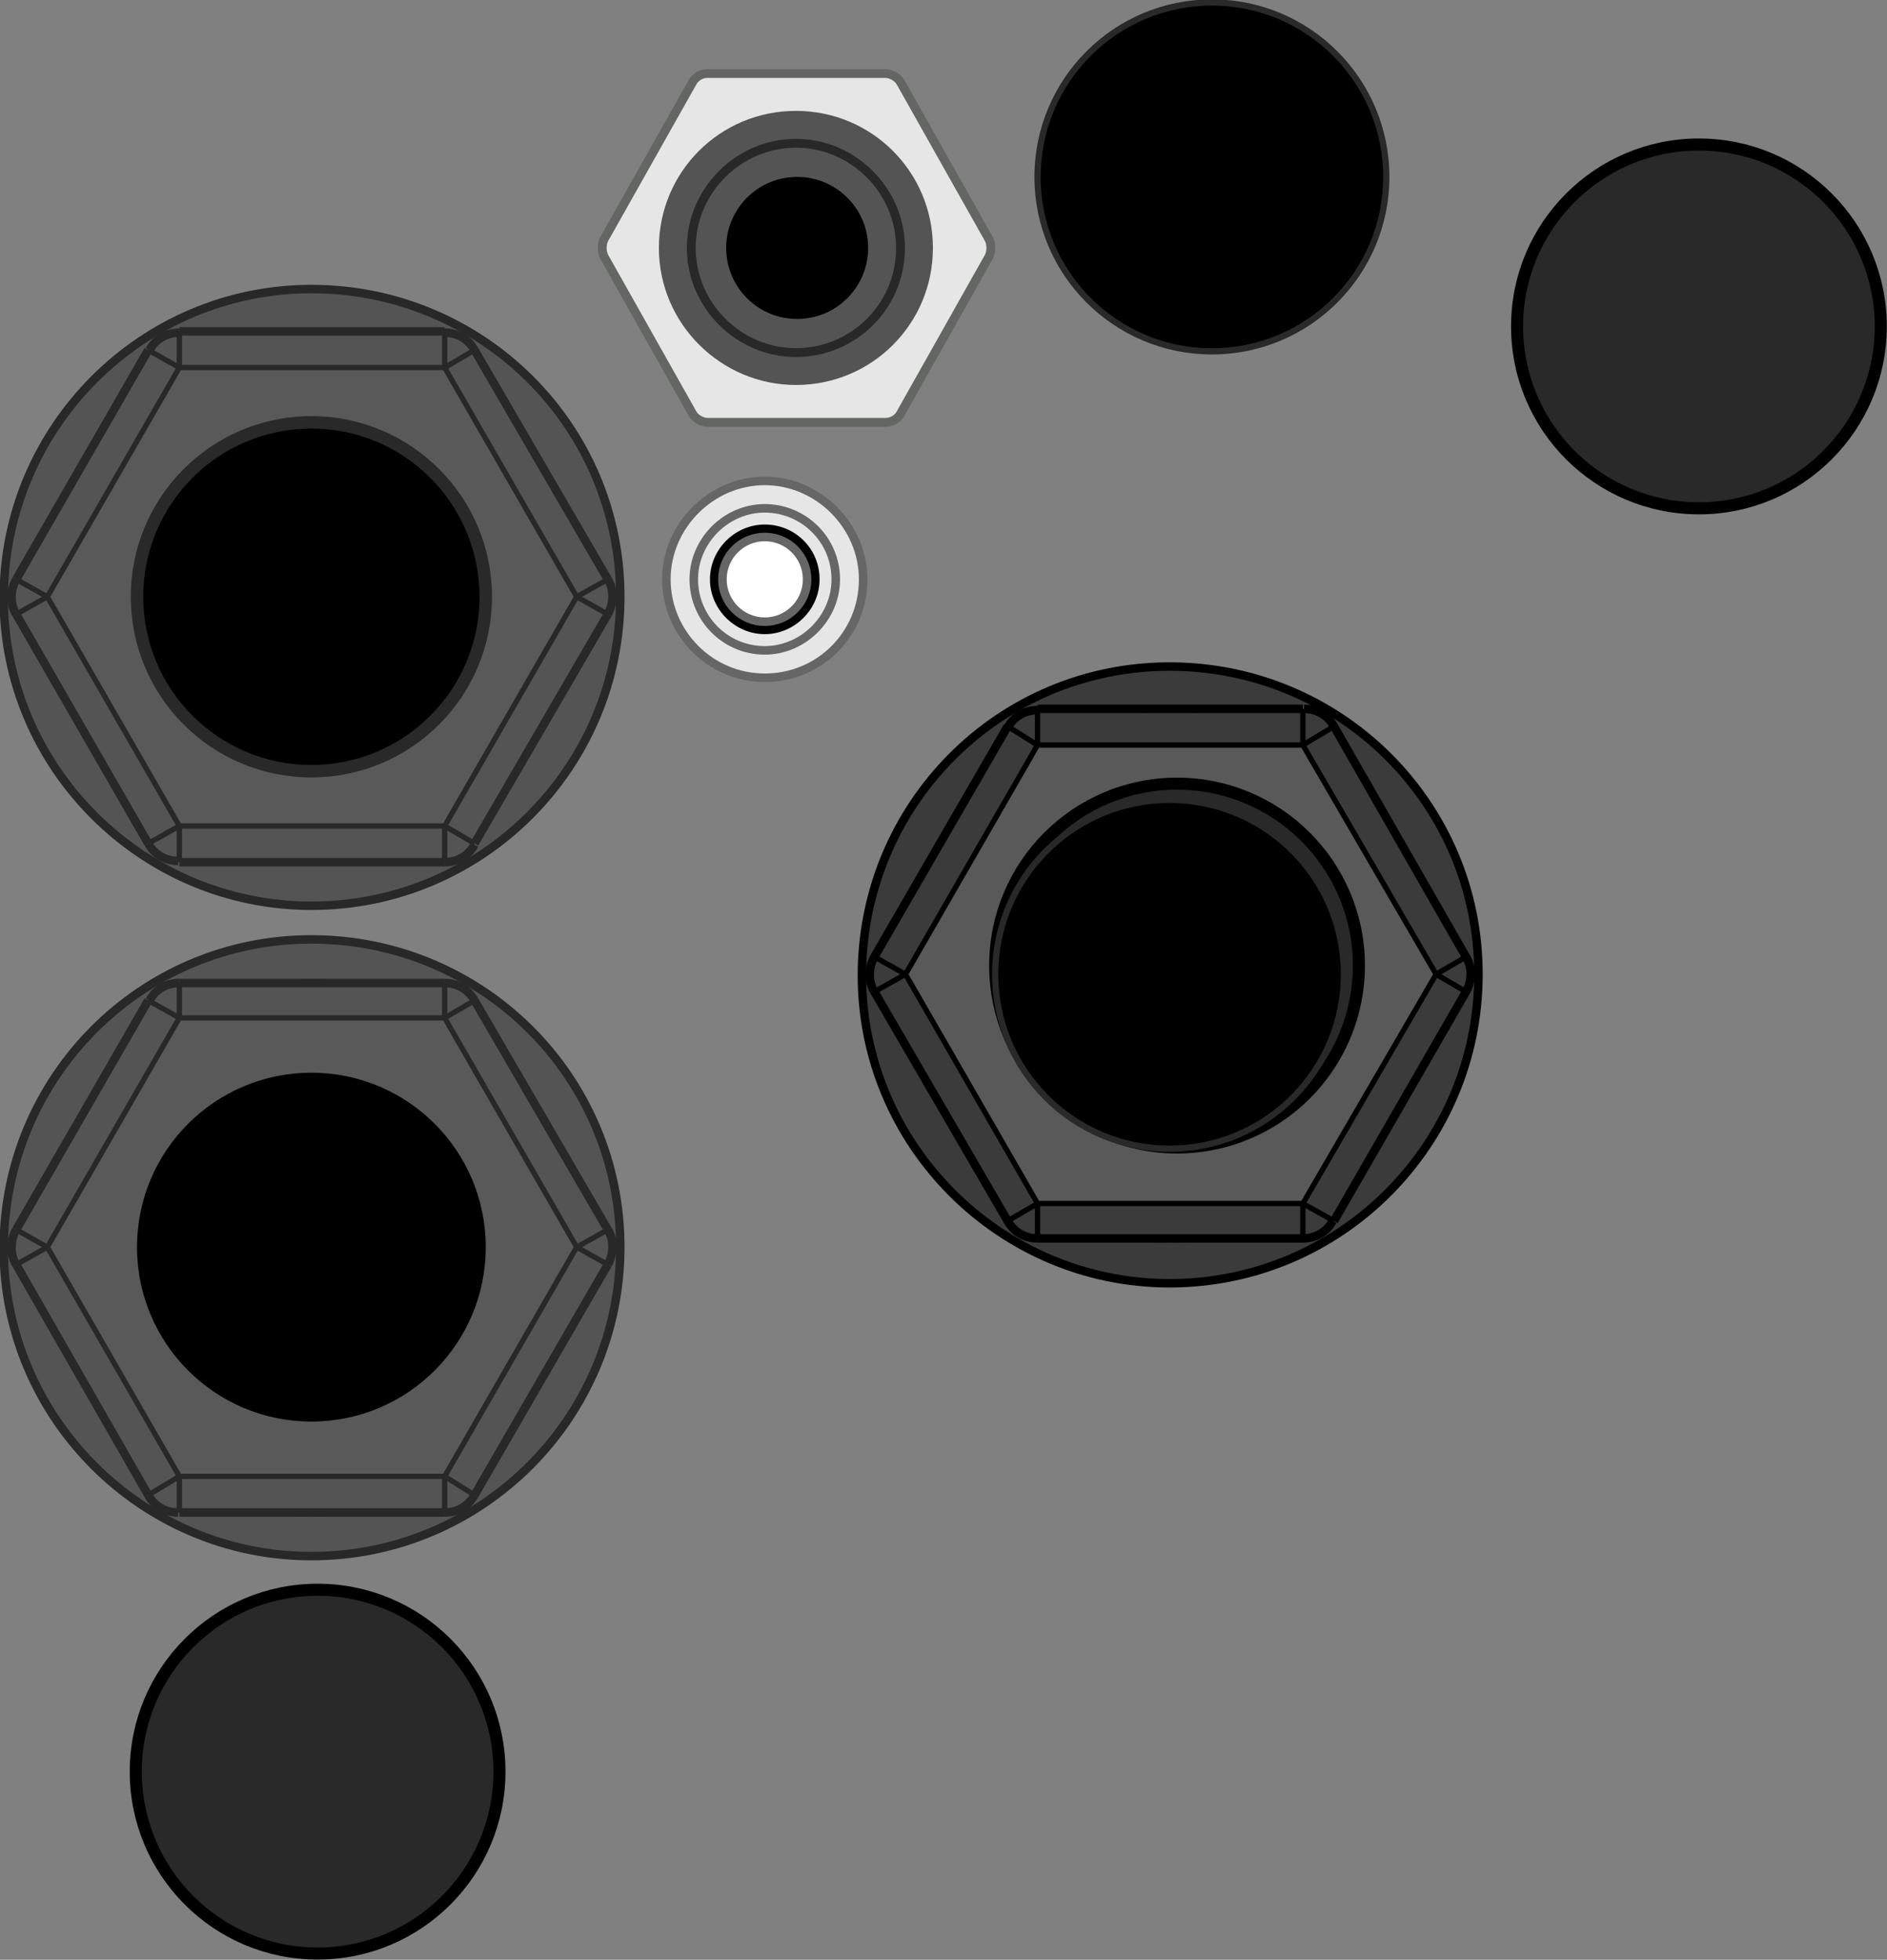 <?xml version="1.0" encoding="utf-8"?>
<!-- Generator: Adobe Illustrator 26.0.3, SVG Export Plug-In . SVG Version: 6.00 Build 0)  -->
<svg version="1.1" xmlns="http://www.w3.org/2000/svg" xmlns:xlink="http://www.w3.org/1999/xlink" x="0px" y="0px"
	 viewBox="0 0 151.5 157.3" style="enable-background:new 0 0 151.5 157.3;" xml:space="preserve">
<rect x="0" y="0" width="151.5" height="157.3" fill="#808080" stroke="none"/>
<style type="text/css">
	.st0{fill:#545454;stroke:#272827;stroke-width:0.68;stroke-miterlimit:9.999;}
	.st1{fill:#595959;stroke:#272827;stroke-width:0.425;stroke-linejoin:bevel;stroke-miterlimit:4;}
	.st2{fill:none;stroke:#272827;stroke-width:0.425;stroke-linejoin:bevel;stroke-miterlimit:4;}
	.st3{fill:none;stroke:#272827;stroke-width:0.68;stroke-linejoin:bevel;stroke-miterlimit:4;}
	.st4{fill:none;stroke:#272827;stroke-width:0.992;stroke-linejoin:bevel;stroke-miterlimit:4;}
	.st5{fill:#292929;stroke:#000000;stroke-width:0.968;stroke-miterlimit:9.999;}
	.st6{stroke:#292929;stroke-miterlimit:9.999;}
	.st7{fill:#E6E6E6;stroke:#666666;stroke-width:0.685;stroke-miterlimit:11.097;}
	.st8{fill:#FFFFFF;stroke:#666666;stroke-width:0.685;stroke-miterlimit:9.787;}
	.st9{fill:#E6E6E6;stroke:#636663;stroke-width:0.709;stroke-miterlimit:11.339;}
	.st10{fill:#545454;}
	.st11{fill:none;stroke:#272827;stroke-width:0.709;stroke-miterlimit:11.339;}
	.st12{fill:#3B3B3B;stroke:#000000;stroke-width:0.68;stroke-miterlimit:9.999;}
	.st13{fill:#595959;stroke:#000000;stroke-width:0.425;stroke-linejoin:bevel;stroke-miterlimit:4;}
	.st14{stroke:#292929;stroke-width:0.5;stroke-miterlimit:9.999;}
	.st15{fill:none;stroke:#000000;stroke-width:0.425;stroke-linejoin:bevel;stroke-miterlimit:4;}
	.st16{fill:none;stroke:#000000;stroke-width:0.68;stroke-linejoin:bevel;stroke-miterlimit:4;}
	.st17{fill:none;stroke:#000000;stroke-width:0.992;stroke-linejoin:bevel;stroke-miterlimit:4;}
</style>
<g id="Layer_1">
	<path class="st0" d="M49.8,47.9L49.8,47.9c0-13.7-11.1-24.7-24.8-24.7C11.4,23.2,0.3,34.3,0.3,48c0,13.6,11.1,24.7,24.7,24.7
		C38.7,72.7,49.8,61.6,49.8,47.9C49.8,47.9,49.8,47.9,49.8,47.9"/>
	<polygon class="st1" points="35.7,66.3 14.4,66.3 3.8,47.9 14.4,29.5 35.7,29.5 46.3,47.9 	"/>
	<line class="st2" x1="38.1" y1="28.1" x2="35.7" y2="29.5"/>
	<line class="st2" x1="14.4" y1="69.2" x2="14.4" y2="66.3"/>
	<line class="st2" x1="14.4" y1="26.6" x2="14.4" y2="29.5"/>
	<path class="st2" d="M23.1,69.2L23.1,69.2c0.4,0,0.8,0.1,1.2,0.1"/>
	<path class="st2" d="M26.9,26.7L26.9,26.7c-0.6,0-1.2-0.1-1.9-0.1c-0.6,0-1.2,0-1.9,0.1"/>
	<path class="st2" d="M44.4,38.9L44.4,38.9c-0.5-1.1-1.2-2.2-1.9-3.2"/>
	<path class="st2" d="M42.5,60.2L42.5,60.2c0.7-1,1.3-2.1,1.9-3.2"/>
	<path class="st2" d="M5.7,56.9L5.7,56.9c0.5,1.1,1.2,2.2,1.9,3.2"/>
	<path class="st2" d="M7.6,35.7L7.6,35.7c-0.7,1-1.4,2.1-1.9,3.2"/>
	<line class="st2" x1="48.8" y1="49.3" x2="46.3" y2="47.9"/>
	<line class="st2" x1="11.9" y1="28.1" x2="14.4" y2="29.5"/>
	<line class="st2" x1="48.8" y1="46.5" x2="46.3" y2="47.9"/>
	<line class="st2" x1="11.9" y1="67.7" x2="14.4" y2="66.3"/>
	<line class="st2" x1="35.7" y1="69.2" x2="35.7" y2="66.3"/>
	<line class="st2" x1="35.7" y1="26.6" x2="35.7" y2="29.5"/>
	<line class="st2" x1="1.3" y1="46.5" x2="3.8" y2="47.9"/>
	<line class="st2" x1="38.1" y1="67.7" x2="35.7" y2="66.3"/>
	<line class="st2" x1="1.3" y1="49.3" x2="3.8" y2="47.9"/>
	<path class="st2" d="M25.7,69.2L25.7,69.2c0.4,0,0.8,0,1.2-0.1"/>
	<line class="st3" x1="11.9" y1="67.7" x2="1.3" y2="49.3"/>
	<line class="st3" x1="35.7" y1="69.2" x2="14.4" y2="69.2"/>
	<line class="st3" x1="1.3" y1="46.5" x2="11.9" y2="28.1"/>
	<line class="st3" x1="38.1" y1="28.1" x2="48.8" y2="46.5"/>
	<line class="st3" x1="14.4" y1="26.6" x2="35.7" y2="26.6"/>
	<line class="st3" x1="48.8" y1="49.3" x2="38.1" y2="67.7"/>
	<line class="st4" x1="25.7" y1="69.2" x2="25.7" y2="69.4"/>
	<line class="st4" x1="24.3" y1="69.2" x2="24.3" y2="69.4"/>
	<path class="st3" d="M48.8,49.3L48.8,49.3c0.5-0.9,0.5-2,0-2.8"/>
	<path class="st3" d="M35.7,69.2L35.7,69.2c1,0,1.9-0.5,2.4-1.4"/>
	<path class="st3" d="M11.9,67.7L11.9,67.7c0.5,0.9,1.4,1.4,2.4,1.4"/>
	<path class="st3" d="M1.3,46.5L1.3,46.5c-0.5,0.9-0.5,2,0,2.8"/>
	<path class="st3" d="M14.4,26.7L14.4,26.7c-1,0-1.9,0.5-2.4,1.4"/>
	<path class="st3" d="M38.1,28.1L38.1,28.1c-0.5-0.9-1.4-1.4-2.4-1.4"/>
	<circle class="st5" cx="25.5" cy="142.2" r="14.6"/>
	<circle class="st6" cx="25" cy="47.9" r="14"/>
	<path class="st0" d="M49.8,100.1L49.8,100.1c0-13.7-11.1-24.7-24.8-24.7S0.3,86.5,0.3,100.2c0,13.6,11.1,24.7,24.7,24.7
		C38.7,124.9,49.8,113.8,49.8,100.1C49.8,100.2,49.8,100.1,49.8,100.1"/>
	<polygon class="st1" points="35.7,118.5 14.4,118.5 3.8,100.1 14.4,81.7 35.7,81.7 46.3,100.1 	"/>
	<line class="st2" x1="38.1" y1="80.3" x2="35.7" y2="81.7"/>
	<line class="st2" x1="14.4" y1="121.4" x2="14.4" y2="118.5"/>
	<line class="st2" x1="14.4" y1="78.9" x2="14.4" y2="81.7"/>
	<path class="st2" d="M23.1,121.4L23.1,121.4c0.4,0,0.8,0.1,1.2,0.1"/>
	<path class="st2" d="M26.9,78.9L26.9,78.9c-0.6-0.1-1.2-0.1-1.9-0.1c-0.6,0-1.2,0-1.9,0.1"/>
	<path class="st2" d="M44.4,91.1L44.4,91.1c-0.5-1.1-1.2-2.2-1.9-3.2"/>
	<path class="st2" d="M42.5,112.4L42.5,112.4c0.7-1,1.3-2.1,1.9-3.2"/>
	<path class="st2" d="M5.7,109.1L5.7,109.1c0.5,1.1,1.2,2.2,1.9,3.2"/>
	<path class="st2" d="M7.6,87.9L7.6,87.9c-0.7,1-1.4,2.1-1.9,3.2"/>
	<line class="st2" x1="48.8" y1="101.5" x2="46.3" y2="100.1"/>
	<line class="st2" x1="11.9" y1="80.3" x2="14.4" y2="81.7"/>
	<line class="st2" x1="48.8" y1="98.7" x2="46.3" y2="100.1"/>
	<line class="st2" x1="11.9" y1="120" x2="14.4" y2="118.5"/>
	<line class="st2" x1="35.7" y1="121.4" x2="35.7" y2="118.5"/>
	<line class="st2" x1="35.7" y1="78.9" x2="35.7" y2="81.7"/>
	<line class="st2" x1="1.3" y1="98.7" x2="3.8" y2="100.1"/>
	<line class="st2" x1="38.1" y1="120" x2="35.7" y2="118.5"/>
	<line class="st2" x1="1.3" y1="101.5" x2="3.8" y2="100.1"/>
	<path class="st2" d="M25.7,121.4L25.7,121.4c0.4,0,0.8,0,1.2-0.1"/>
	<line class="st3" x1="11.9" y1="120" x2="1.3" y2="101.5"/>
	<line class="st3" x1="35.7" y1="121.4" x2="14.4" y2="121.4"/>
	<line class="st3" x1="1.3" y1="98.7" x2="11.9" y2="80.3"/>
	<line class="st3" x1="38.1" y1="80.3" x2="48.8" y2="98.7"/>
	<line class="st3" x1="14.4" y1="78.9" x2="35.7" y2="78.9"/>
	<line class="st3" x1="48.8" y1="101.5" x2="38.1" y2="120"/>
	<line class="st4" x1="25.7" y1="121.4" x2="25.7" y2="121.7"/>
	<line class="st4" x1="24.3" y1="121.4" x2="24.3" y2="121.7"/>
	<path class="st3" d="M35.7,121.4L35.7,121.4c1,0,1.9-0.5,2.4-1.4"/>
	<path class="st3" d="M11.9,120L11.9,120c0.5,0.9,1.4,1.4,2.4,1.4"/>
	<path class="st3" d="M1.3,98.7L1.3,98.7c-0.5,0.9-0.5,2,0,2.8"/>
	<path class="st3" d="M14.4,78.9L14.4,78.9c-1,0-1.9,0.5-2.4,1.4"/>
	<path class="st3" d="M38.1,80.3L38.1,80.3c-0.5-0.9-1.4-1.4-2.4-1.4"/>
	<circle cx="25" cy="100.1" r="14"/>
	<path id="path7255" class="st7" d="M61.4,54.4c-4.4,0-7.9-3.6-7.9-7.9s3.6-7.9,7.9-7.9s7.9,3.6,7.9,7.9l0,0
		C69.3,50.9,65.8,54.4,61.4,54.4"/>
	<path id="path7261" class="st7" d="M61.4,52.2c-3.2,0-5.7-2.6-5.7-5.7c0-3.1,2.6-5.7,5.7-5.7c3.1,0,5.7,2.5,5.7,5.7l0,0
		C67.1,49.6,64.5,52.2,61.4,52.2"/>
	<path id="path7265" d="M65.8,46.5c0,2.4-2,4.4-4.4,4.4s-4.4-2-4.4-4.4c0-2.4,2-4.4,4.4-4.4l0,0C63.8,42.1,65.8,44,65.8,46.5"/>
	<g id="middle">
		<circle class="st8" cx="61.4" cy="46.5" r="3.4"/>
	</g>
	<path id="path9179" class="st9" d="M56.8,33.9c-0.4,0-1-0.3-1.2-0.7l-7.1-12.6c-0.2-0.4-0.2-1,0-1.4l7.1-12.6
		c0.2-0.4,0.7-0.7,1.2-0.7h14.3c0.4,0,1,0.3,1.2,0.7l7.1,12.6c0.2,0.4,0.2,1,0,1.4l-7.1,12.6c-0.2,0.4-0.7,0.7-1.2,0.7H56.8z"/>
	<path id="path9183" class="st10" d="M52.9,19.9c0-6.1,4.9-11,11-11c6.1,0,11,4.9,11,11c0,6.1-4.9,11-11,11
		C57.9,30.9,52.9,26,52.9,19.9"/>
	<path id="path9185" d="M58.3,19.9c0-3.1,2.5-5.7,5.7-5.7c3.1,0,5.7,2.5,5.7,5.7c0,3.1-2.5,5.7-5.7,5.7C60.8,25.6,58.3,23,58.3,19.9
		"/>
	<path id="path18865" class="st11" d="M55.5,19.9c0-4.6,3.8-8.4,8.4-8.4c4.6,0,8.4,3.8,8.4,8.4c0,4.7-3.8,8.4-8.4,8.4
		C59.3,28.3,55.5,24.5,55.5,19.9"/>
	<path class="st3" d="M48.8,101.5L48.8,101.5c0.5-0.9,0.5-2,0-2.8"/>
</g>
<g id="source">
	<path class="st12" d="M118.7,78.2L118.7,78.2c0-13.7-11.1-24.7-24.8-24.7c-13.7,0-24.7,11.1-24.7,24.8c0,13.6,11.1,24.7,24.7,24.7
		C107.6,103,118.7,91.9,118.7,78.2C118.7,78.2,118.7,78.2,118.7,78.2"/>
	<polygon class="st13" points="104.6,96.6 83.3,96.6 72.7,78.2 83.3,59.8 104.6,59.8 115.3,78.2 	"/>
	<circle class="st5" cx="94.5" cy="77.5" r="14.6"/>
	<circle class="st14" cx="93.9" cy="78.2" r="14"/>
	<circle class="st5" cx="136.4" cy="26.2" r="14.6"/>
	<circle class="st14" cx="97.3" cy="14.2" r="14"/>
	<line class="st15" x1="107.1" y1="58.3" x2="104.6" y2="59.8"/>
	<line class="st15" x1="83.3" y1="99.4" x2="83.3" y2="96.6"/>
	<line class="st15" x1="83.3" y1="56.9" x2="83.3" y2="59.8"/>
	<path class="st15" d="M92.1,99.4L92.1,99.4c0.4,0,0.8,0.1,1.2,0.1"/>
	<path class="st15" d="M95.9,57L95.9,57c-0.6,0-1.2-0.1-1.9-0.1s-1.2,0-1.9,0.1"/>
	<path class="st15" d="M113.3,69.2L113.3,69.2c-0.5-1.1-1.2-2.2-1.9-3.2"/>
	<path class="st15" d="M111.4,90.4L111.4,90.4c0.7-1,1.3-2.1,1.9-3.2"/>
	<path class="st15" d="M74.6,87.2L74.6,87.2c0.5,1.1,1.2,2.2,1.9,3.2"/>
	<path class="st15" d="M76.5,65.9L76.5,65.9c-0.7,1-1.4,2.1-1.9,3.2"/>
	<line class="st15" x1="117.7" y1="79.6" x2="115.3" y2="78.2"/>
	<line class="st15" x1="80.9" y1="58.3" x2="83.3" y2="59.8"/>
	<line class="st15" x1="117.7" y1="76.8" x2="115.3" y2="78.2"/>
	<line class="st15" x1="80.9" y1="98" x2="83.3" y2="96.6"/>
	<line class="st15" x1="104.6" y1="99.4" x2="104.6" y2="96.6"/>
	<line class="st15" x1="104.6" y1="56.9" x2="104.6" y2="59.8"/>
	<line class="st15" x1="70.2" y1="76.8" x2="72.7" y2="78.2"/>
	<line class="st15" x1="107.1" y1="98" x2="104.6" y2="96.6"/>
	<line class="st15" x1="70.2" y1="79.6" x2="72.7" y2="78.2"/>
	<path class="st15" d="M94.7,99.5L94.7,99.5c0.4,0,0.8,0,1.2-0.1"/>
	<line class="st16" x1="80.9" y1="98" x2="70.2" y2="79.6"/>
	<line class="st16" x1="104.6" y1="99.4" x2="83.3" y2="99.4"/>
	<line class="st16" x1="70.2" y1="76.8" x2="80.9" y2="58.3"/>
	<line class="st16" x1="107.1" y1="58.3" x2="117.7" y2="76.8"/>
	<line class="st16" x1="83.3" y1="56.9" x2="104.6" y2="56.9"/>
	<line class="st16" x1="117.7" y1="79.6" x2="107.1" y2="98"/>
	<line class="st17" x1="94.7" y1="99.4" x2="94.7" y2="99.7"/>
	<line class="st17" x1="93.3" y1="99.4" x2="93.3" y2="99.7"/>
	<path class="st16" d="M117.7,79.6L117.7,79.6c0.5-0.9,0.5-2,0-2.8"/>
	<path class="st16" d="M104.6,99.4L104.6,99.4c1,0,1.9-0.5,2.4-1.4"/>
	<path class="st16" d="M80.9,98L80.9,98c0.5,0.9,1.4,1.4,2.4,1.4"/>
	<path class="st16" d="M70.2,76.8L70.2,76.8c-0.5,0.9-0.5,2,0,2.8"/>
	<path class="st16" d="M83.3,57L83.3,57c-1,0-1.9,0.5-2.4,1.4"/>
	<path class="st16" d="M107.1,58.3L107.1,58.3c-0.5-0.9-1.4-1.4-2.4-1.4"/>
</g>
</svg>
